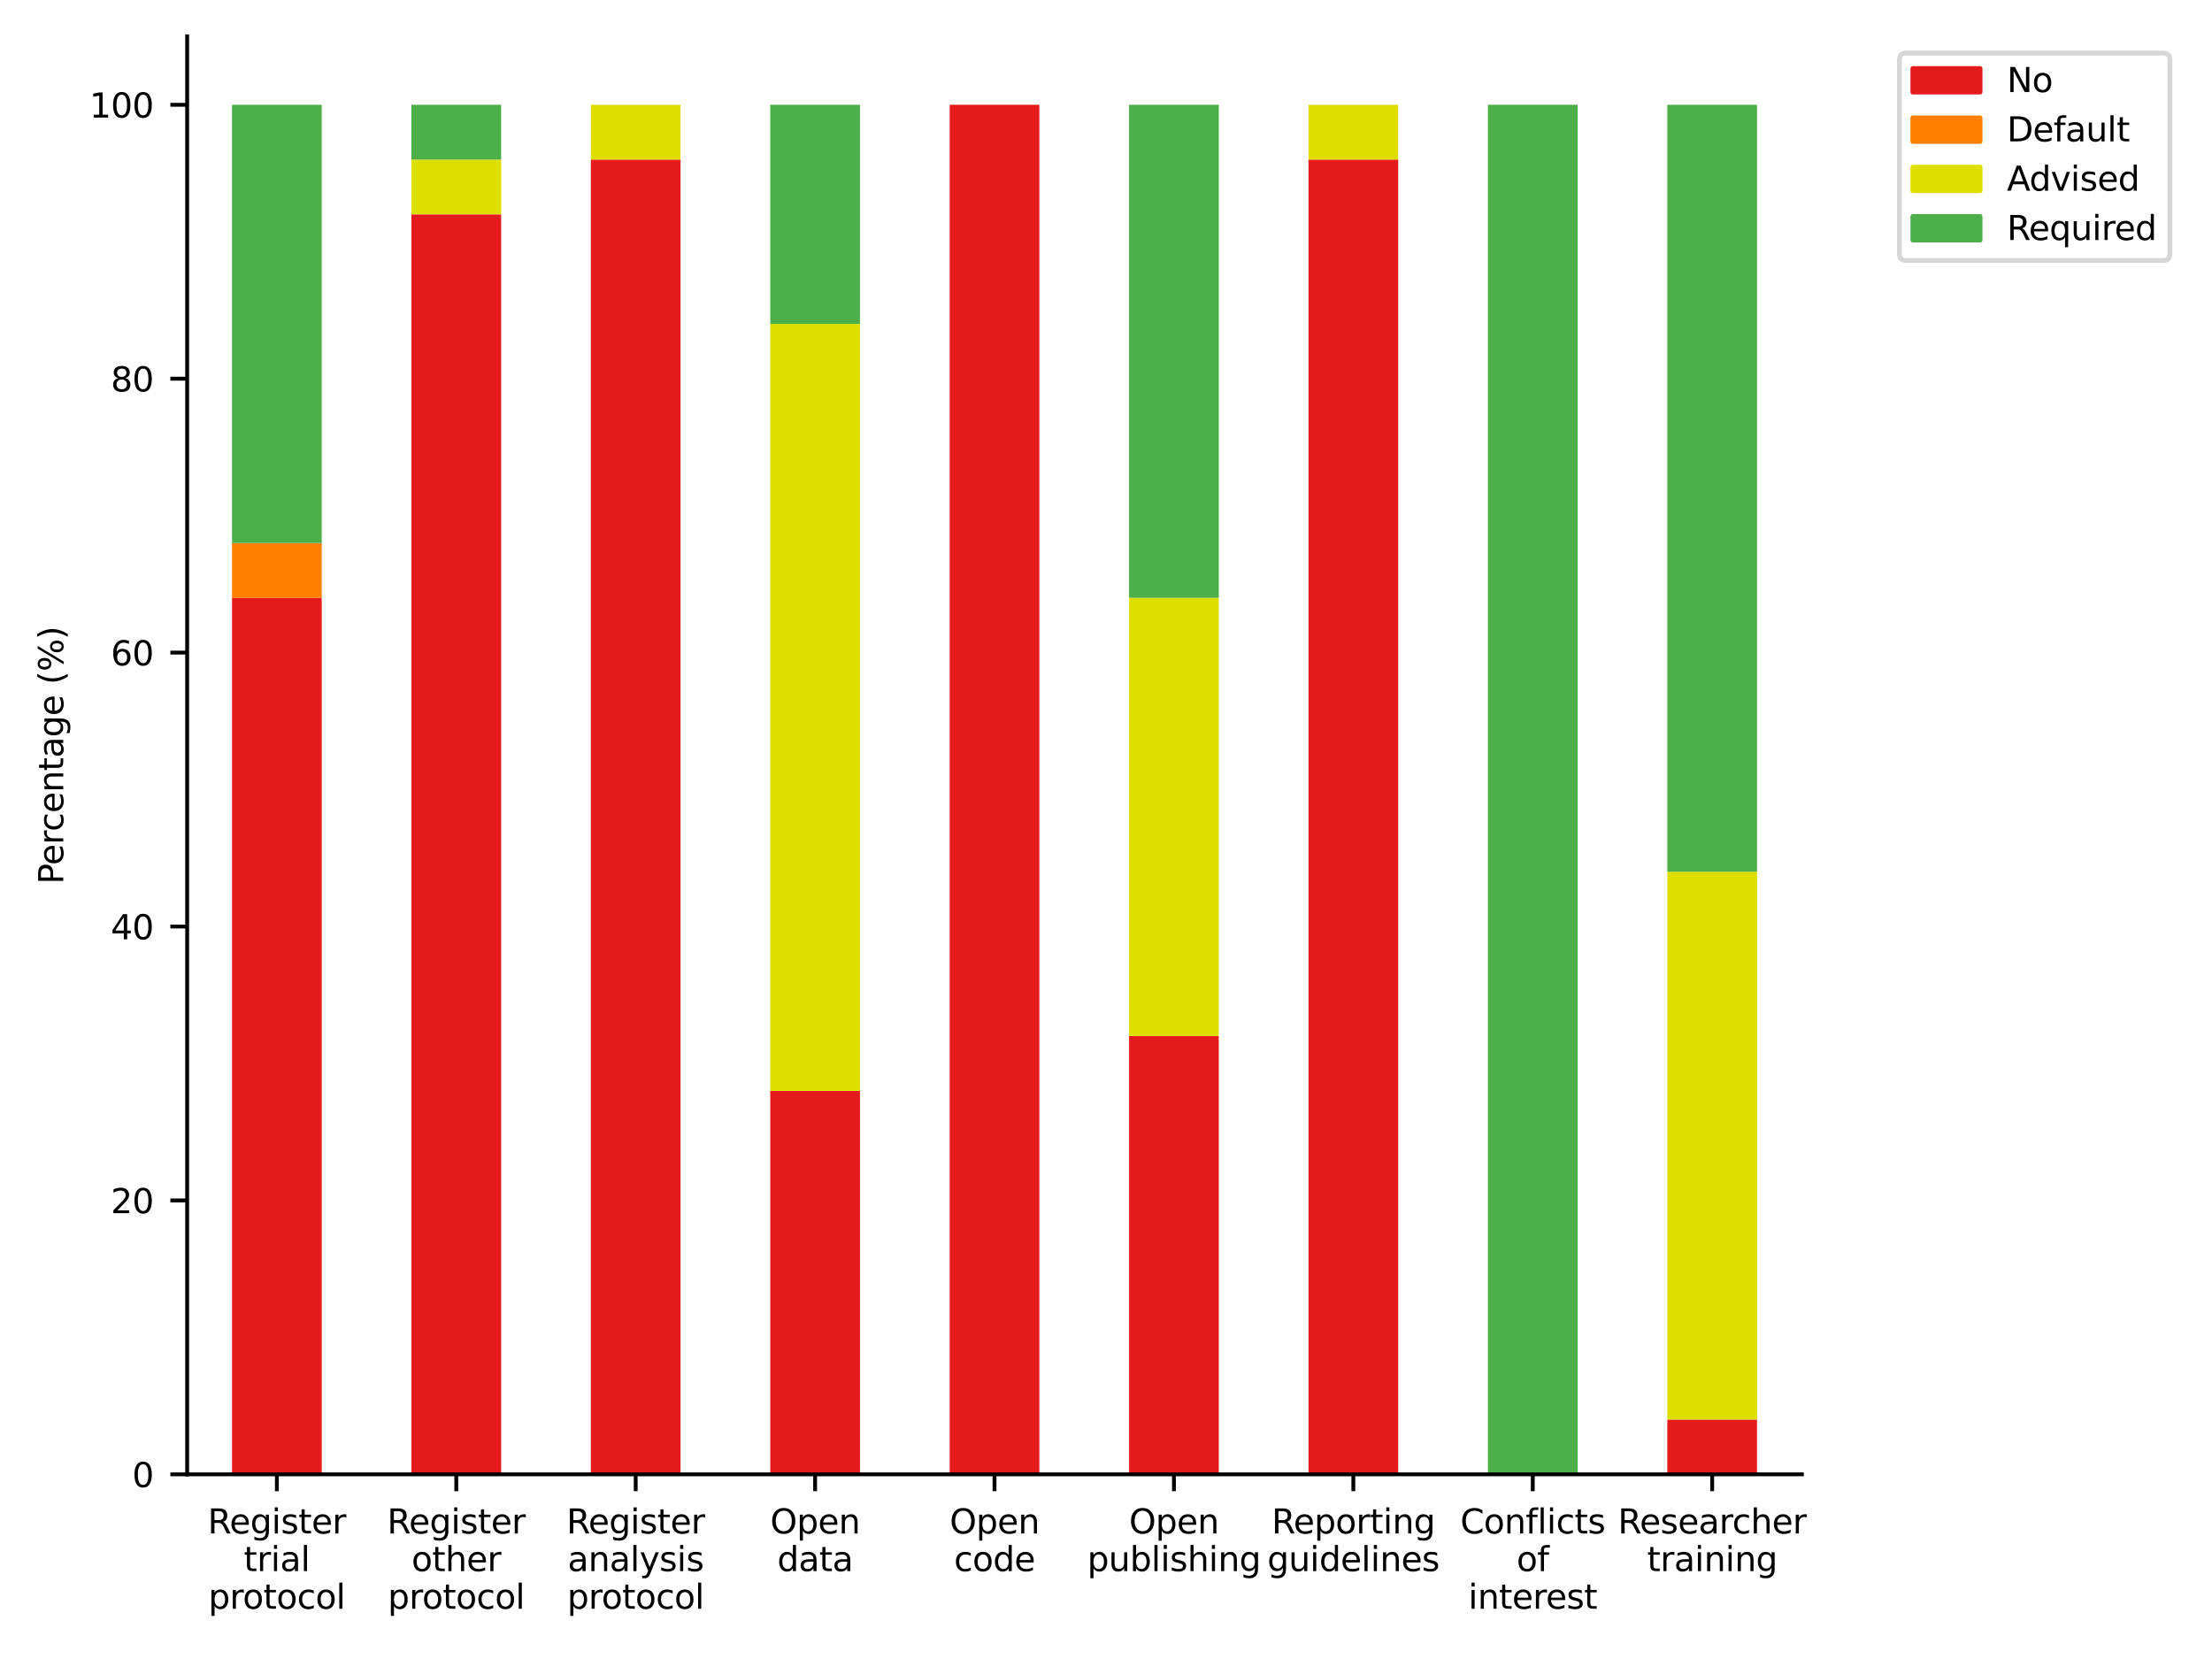 <?xml version="1.0" encoding="utf-8" standalone="no"?>
<!DOCTYPE svg PUBLIC "-//W3C//DTD SVG 1.1//EN"
  "http://www.w3.org/Graphics/SVG/1.1/DTD/svg11.dtd">
<svg xmlns:xlink="http://www.w3.org/1999/xlink" width="460.8pt" height="345.6pt" viewBox="0 0 460.8 345.6" xmlns="http://www.w3.org/2000/svg" version="1.1">
 <defs>
  <style type="text/css">*{stroke-linejoin: round; stroke-linecap: butt}</style>
 </defs>
 <g id="figure_1">
  <g id="patch_1">
   <path d="M 0 345.6 
L 460.8 345.6 
L 460.8 0 
L 0 0 
z
" style="fill: #ffffff"/>
  </g>
  <g id="axes_1">
   <g id="patch_2">
    <path d="M 38.99 307.136 
L 375.364 307.136 
L 375.364 7.56 
L 38.99 7.56 
z
" style="fill: #ffffff"/>
   </g>
   <g id="patch_3">
    <path d="M 48.334 307.136 
L 67.021 307.136 
L 67.021 124.537 
L 48.334 124.537 
z
" clip-path="url(#p7c92b7b294)" style="fill: #e41a1c"/>
   </g>
   <g id="patch_4">
    <path d="M 85.709 307.136 
L 104.396 307.136 
L 104.396 44.65 
L 85.709 44.65 
z
" clip-path="url(#p7c92b7b294)" style="fill: #e41a1c"/>
   </g>
   <g id="patch_5">
    <path d="M 123.084 307.136 
L 141.771 307.136 
L 141.771 33.238 
L 123.084 33.238 
z
" clip-path="url(#p7c92b7b294)" style="fill: #e41a1c"/>
   </g>
   <g id="patch_6">
    <path d="M 160.458 307.136 
L 179.146 307.136 
L 179.146 227.249 
L 160.458 227.249 
z
" clip-path="url(#p7c92b7b294)" style="fill: #e41a1c"/>
   </g>
   <g id="patch_7">
    <path d="M 197.833 307.136 
L 216.521 307.136 
L 216.521 21.826 
L 197.833 21.826 
z
" clip-path="url(#p7c92b7b294)" style="fill: #e41a1c"/>
   </g>
   <g id="patch_8">
    <path d="M 235.208 307.136 
L 253.896 307.136 
L 253.896 215.837 
L 235.208 215.837 
z
" clip-path="url(#p7c92b7b294)" style="fill: #e41a1c"/>
   </g>
   <g id="patch_9">
    <path d="M 272.583 307.136 
L 291.271 307.136 
L 291.271 33.238 
L 272.583 33.238 
z
" clip-path="url(#p7c92b7b294)" style="fill: #e41a1c"/>
   </g>
   <g id="patch_10">
    <path d="M 309.958 307.136 
L 328.645 307.136 
L 328.645 307.136 
L 309.958 307.136 
z
" clip-path="url(#p7c92b7b294)" style="fill: #e41a1c"/>
   </g>
   <g id="patch_11">
    <path d="M 347.333 307.136 
L 366.02 307.136 
L 366.02 295.724 
L 347.333 295.724 
z
" clip-path="url(#p7c92b7b294)" style="fill: #e41a1c"/>
   </g>
   <g id="patch_12">
    <path d="M 48.334 124.537 
L 67.021 124.537 
L 67.021 113.125 
L 48.334 113.125 
z
" clip-path="url(#p7c92b7b294)" style="fill: #ff7f00"/>
   </g>
   <g id="patch_13">
    <path d="M 85.709 307.136 
L 104.396 307.136 
L 104.396 307.136 
L 85.709 307.136 
z
" clip-path="url(#p7c92b7b294)" style="fill: #ff7f00"/>
   </g>
   <g id="patch_14">
    <path d="M 123.084 307.136 
L 141.771 307.136 
L 141.771 307.136 
L 123.084 307.136 
z
" clip-path="url(#p7c92b7b294)" style="fill: #ff7f00"/>
   </g>
   <g id="patch_15">
    <path d="M 160.458 307.136 
L 179.146 307.136 
L 179.146 307.136 
L 160.458 307.136 
z
" clip-path="url(#p7c92b7b294)" style="fill: #ff7f00"/>
   </g>
   <g id="patch_16">
    <path d="M 197.833 307.136 
L 216.521 307.136 
L 216.521 307.136 
L 197.833 307.136 
z
" clip-path="url(#p7c92b7b294)" style="fill: #ff7f00"/>
   </g>
   <g id="patch_17">
    <path d="M 235.208 307.136 
L 253.896 307.136 
L 253.896 307.136 
L 235.208 307.136 
z
" clip-path="url(#p7c92b7b294)" style="fill: #ff7f00"/>
   </g>
   <g id="patch_18">
    <path d="M 272.583 307.136 
L 291.271 307.136 
L 291.271 307.136 
L 272.583 307.136 
z
" clip-path="url(#p7c92b7b294)" style="fill: #ff7f00"/>
   </g>
   <g id="patch_19">
    <path d="M 309.958 307.136 
L 328.645 307.136 
L 328.645 307.136 
L 309.958 307.136 
z
" clip-path="url(#p7c92b7b294)" style="fill: #ff7f00"/>
   </g>
   <g id="patch_20">
    <path d="M 347.333 307.136 
L 366.02 307.136 
L 366.02 307.136 
L 347.333 307.136 
z
" clip-path="url(#p7c92b7b294)" style="fill: #ff7f00"/>
   </g>
   <g id="patch_21">
    <path d="M 48.334 307.136 
L 67.021 307.136 
L 67.021 307.136 
L 48.334 307.136 
z
" clip-path="url(#p7c92b7b294)" style="fill: #dede00"/>
   </g>
   <g id="patch_22">
    <path d="M 85.709 44.65 
L 104.396 44.65 
L 104.396 33.238 
L 85.709 33.238 
z
" clip-path="url(#p7c92b7b294)" style="fill: #dede00"/>
   </g>
   <g id="patch_23">
    <path d="M 123.084 33.238 
L 141.771 33.238 
L 141.771 21.826 
L 123.084 21.826 
z
" clip-path="url(#p7c92b7b294)" style="fill: #dede00"/>
   </g>
   <g id="patch_24">
    <path d="M 160.458 227.249 
L 179.146 227.249 
L 179.146 67.475 
L 160.458 67.475 
z
" clip-path="url(#p7c92b7b294)" style="fill: #dede00"/>
   </g>
   <g id="patch_25">
    <path d="M 197.833 307.136 
L 216.521 307.136 
L 216.521 307.136 
L 197.833 307.136 
z
" clip-path="url(#p7c92b7b294)" style="fill: #dede00"/>
   </g>
   <g id="patch_26">
    <path d="M 235.208 215.837 
L 253.896 215.837 
L 253.896 124.537 
L 235.208 124.537 
z
" clip-path="url(#p7c92b7b294)" style="fill: #dede00"/>
   </g>
   <g id="patch_27">
    <path d="M 272.583 33.238 
L 291.271 33.238 
L 291.271 21.826 
L 272.583 21.826 
z
" clip-path="url(#p7c92b7b294)" style="fill: #dede00"/>
   </g>
   <g id="patch_28">
    <path d="M 309.958 307.136 
L 328.645 307.136 
L 328.645 307.136 
L 309.958 307.136 
z
" clip-path="url(#p7c92b7b294)" style="fill: #dede00"/>
   </g>
   <g id="patch_29">
    <path d="M 347.333 295.724 
L 366.02 295.724 
L 366.02 181.599 
L 347.333 181.599 
z
" clip-path="url(#p7c92b7b294)" style="fill: #dede00"/>
   </g>
   <g id="patch_30">
    <path d="M 48.334 113.125 
L 67.021 113.125 
L 67.021 21.826 
L 48.334 21.826 
z
" clip-path="url(#p7c92b7b294)" style="fill: #4daf4a"/>
   </g>
   <g id="patch_31">
    <path d="M 85.709 33.238 
L 104.396 33.238 
L 104.396 21.826 
L 85.709 21.826 
z
" clip-path="url(#p7c92b7b294)" style="fill: #4daf4a"/>
   </g>
   <g id="patch_32">
    <path d="M 123.084 307.136 
L 141.771 307.136 
L 141.771 307.136 
L 123.084 307.136 
z
" clip-path="url(#p7c92b7b294)" style="fill: #4daf4a"/>
   </g>
   <g id="patch_33">
    <path d="M 160.458 67.475 
L 179.146 67.475 
L 179.146 21.826 
L 160.458 21.826 
z
" clip-path="url(#p7c92b7b294)" style="fill: #4daf4a"/>
   </g>
   <g id="patch_34">
    <path d="M 197.833 307.136 
L 216.521 307.136 
L 216.521 307.136 
L 197.833 307.136 
z
" clip-path="url(#p7c92b7b294)" style="fill: #4daf4a"/>
   </g>
   <g id="patch_35">
    <path d="M 235.208 124.537 
L 253.896 124.537 
L 253.896 21.826 
L 235.208 21.826 
z
" clip-path="url(#p7c92b7b294)" style="fill: #4daf4a"/>
   </g>
   <g id="patch_36">
    <path d="M 272.583 307.136 
L 291.271 307.136 
L 291.271 307.136 
L 272.583 307.136 
z
" clip-path="url(#p7c92b7b294)" style="fill: #4daf4a"/>
   </g>
   <g id="patch_37">
    <path d="M 309.958 307.136 
L 328.645 307.136 
L 328.645 21.826 
L 309.958 21.826 
z
" clip-path="url(#p7c92b7b294)" style="fill: #4daf4a"/>
   </g>
   <g id="patch_38">
    <path d="M 347.333 181.599 
L 366.02 181.599 
L 366.02 21.826 
L 347.333 21.826 
z
" clip-path="url(#p7c92b7b294)" style="fill: #4daf4a"/>
   </g>
   <g id="matplotlib.axis_1">
    <g id="xtick_1">
     <g id="line2d_1">
      <defs>
       <path id="mb0dd8f18ef" d="M 0 0 
L 0 3.5 
" style="stroke: #000000; stroke-width: 0.8"/>
      </defs>
      <g>
       <use xlink:href="#mb0dd8f18ef" x="57.677" y="307.136" style="stroke: #000000; stroke-width: 0.8"/>
      </g>
     </g>
     <g id="text_1">
      <!-- Register -->
      <g transform="translate(43.267 319.455) scale(0.07 -0.07)">
       <defs>
        <path id="DejaVuSans-52" d="M 2841 2188 
Q 3044 2119 3236 1894 
Q 3428 1669 3622 1275 
L 4263 0 
L 3584 0 
L 2988 1197 
Q 2756 1666 2539 1819 
Q 2322 1972 1947 1972 
L 1259 1972 
L 1259 0 
L 628 0 
L 628 4666 
L 2053 4666 
Q 2853 4666 3247 4331 
Q 3641 3997 3641 3322 
Q 3641 2881 3436 2590 
Q 3231 2300 2841 2188 
z
M 1259 4147 
L 1259 2491 
L 2053 2491 
Q 2509 2491 2742 2702 
Q 2975 2913 2975 3322 
Q 2975 3731 2742 3939 
Q 2509 4147 2053 4147 
L 1259 4147 
z
" transform="scale(0.016)"/>
        <path id="DejaVuSans-65" d="M 3597 1894 
L 3597 1613 
L 953 1613 
Q 991 1019 1311 708 
Q 1631 397 2203 397 
Q 2534 397 2845 478 
Q 3156 559 3463 722 
L 3463 178 
Q 3153 47 2828 -22 
Q 2503 -91 2169 -91 
Q 1331 -91 842 396 
Q 353 884 353 1716 
Q 353 2575 817 3079 
Q 1281 3584 2069 3584 
Q 2775 3584 3186 3129 
Q 3597 2675 3597 1894 
z
M 3022 2063 
Q 3016 2534 2758 2815 
Q 2500 3097 2075 3097 
Q 1594 3097 1305 2825 
Q 1016 2553 972 2059 
L 3022 2063 
z
" transform="scale(0.016)"/>
        <path id="DejaVuSans-67" d="M 2906 1791 
Q 2906 2416 2648 2759 
Q 2391 3103 1925 3103 
Q 1463 3103 1205 2759 
Q 947 2416 947 1791 
Q 947 1169 1205 825 
Q 1463 481 1925 481 
Q 2391 481 2648 825 
Q 2906 1169 2906 1791 
z
M 3481 434 
Q 3481 -459 3084 -895 
Q 2688 -1331 1869 -1331 
Q 1566 -1331 1297 -1286 
Q 1028 -1241 775 -1147 
L 775 -588 
Q 1028 -725 1275 -790 
Q 1522 -856 1778 -856 
Q 2344 -856 2625 -561 
Q 2906 -266 2906 331 
L 2906 616 
Q 2728 306 2450 153 
Q 2172 0 1784 0 
Q 1141 0 747 490 
Q 353 981 353 1791 
Q 353 2603 747 3093 
Q 1141 3584 1784 3584 
Q 2172 3584 2450 3431 
Q 2728 3278 2906 2969 
L 2906 3500 
L 3481 3500 
L 3481 434 
z
" transform="scale(0.016)"/>
        <path id="DejaVuSans-69" d="M 603 3500 
L 1178 3500 
L 1178 0 
L 603 0 
L 603 3500 
z
M 603 4863 
L 1178 4863 
L 1178 4134 
L 603 4134 
L 603 4863 
z
" transform="scale(0.016)"/>
        <path id="DejaVuSans-73" d="M 2834 3397 
L 2834 2853 
Q 2591 2978 2328 3040 
Q 2066 3103 1784 3103 
Q 1356 3103 1142 2972 
Q 928 2841 928 2578 
Q 928 2378 1081 2264 
Q 1234 2150 1697 2047 
L 1894 2003 
Q 2506 1872 2764 1633 
Q 3022 1394 3022 966 
Q 3022 478 2636 193 
Q 2250 -91 1575 -91 
Q 1294 -91 989 -36 
Q 684 19 347 128 
L 347 722 
Q 666 556 975 473 
Q 1284 391 1588 391 
Q 1994 391 2212 530 
Q 2431 669 2431 922 
Q 2431 1156 2273 1281 
Q 2116 1406 1581 1522 
L 1381 1569 
Q 847 1681 609 1914 
Q 372 2147 372 2553 
Q 372 3047 722 3315 
Q 1072 3584 1716 3584 
Q 2034 3584 2315 3537 
Q 2597 3491 2834 3397 
z
" transform="scale(0.016)"/>
        <path id="DejaVuSans-74" d="M 1172 4494 
L 1172 3500 
L 2356 3500 
L 2356 3053 
L 1172 3053 
L 1172 1153 
Q 1172 725 1289 603 
Q 1406 481 1766 481 
L 2356 481 
L 2356 0 
L 1766 0 
Q 1100 0 847 248 
Q 594 497 594 1153 
L 594 3053 
L 172 3053 
L 172 3500 
L 594 3500 
L 594 4494 
L 1172 4494 
z
" transform="scale(0.016)"/>
        <path id="DejaVuSans-72" d="M 2631 2963 
Q 2534 3019 2420 3045 
Q 2306 3072 2169 3072 
Q 1681 3072 1420 2755 
Q 1159 2438 1159 1844 
L 1159 0 
L 581 0 
L 581 3500 
L 1159 3500 
L 1159 2956 
Q 1341 3275 1631 3429 
Q 1922 3584 2338 3584 
Q 2397 3584 2469 3576 
Q 2541 3569 2628 3553 
L 2631 2963 
z
" transform="scale(0.016)"/>
       </defs>
       <use xlink:href="#DejaVuSans-52"/>
       <use xlink:href="#DejaVuSans-65" x="64.982"/>
       <use xlink:href="#DejaVuSans-67" x="126.506"/>
       <use xlink:href="#DejaVuSans-69" x="189.982"/>
       <use xlink:href="#DejaVuSans-73" x="217.766"/>
       <use xlink:href="#DejaVuSans-74" x="269.865"/>
       <use xlink:href="#DejaVuSans-65" x="309.074"/>
       <use xlink:href="#DejaVuSans-72" x="370.598"/>
      </g>
      <!-- trial -->
      <g transform="translate(50.777 327.293) scale(0.07 -0.07)">
       <defs>
        <path id="DejaVuSans-61" d="M 2194 1759 
Q 1497 1759 1228 1600 
Q 959 1441 959 1056 
Q 959 750 1161 570 
Q 1363 391 1709 391 
Q 2188 391 2477 730 
Q 2766 1069 2766 1631 
L 2766 1759 
L 2194 1759 
z
M 3341 1997 
L 3341 0 
L 2766 0 
L 2766 531 
Q 2569 213 2275 61 
Q 1981 -91 1556 -91 
Q 1019 -91 701 211 
Q 384 513 384 1019 
Q 384 1609 779 1909 
Q 1175 2209 1959 2209 
L 2766 2209 
L 2766 2266 
Q 2766 2663 2505 2880 
Q 2244 3097 1772 3097 
Q 1472 3097 1187 3025 
Q 903 2953 641 2809 
L 641 3341 
Q 956 3463 1253 3523 
Q 1550 3584 1831 3584 
Q 2591 3584 2966 3190 
Q 3341 2797 3341 1997 
z
" transform="scale(0.016)"/>
        <path id="DejaVuSans-6c" d="M 603 4863 
L 1178 4863 
L 1178 0 
L 603 0 
L 603 4863 
z
" transform="scale(0.016)"/>
       </defs>
       <use xlink:href="#DejaVuSans-74"/>
       <use xlink:href="#DejaVuSans-72" x="39.209"/>
       <use xlink:href="#DejaVuSans-69" x="80.322"/>
       <use xlink:href="#DejaVuSans-61" x="108.105"/>
       <use xlink:href="#DejaVuSans-6c" x="169.385"/>
      </g>
      <!-- protocol -->
      <g transform="translate(43.402 335.132) scale(0.07 -0.07)">
       <defs>
        <path id="DejaVuSans-70" d="M 1159 525 
L 1159 -1331 
L 581 -1331 
L 581 3500 
L 1159 3500 
L 1159 2969 
Q 1341 3281 1617 3432 
Q 1894 3584 2278 3584 
Q 2916 3584 3314 3078 
Q 3713 2572 3713 1747 
Q 3713 922 3314 415 
Q 2916 -91 2278 -91 
Q 1894 -91 1617 61 
Q 1341 213 1159 525 
z
M 3116 1747 
Q 3116 2381 2855 2742 
Q 2594 3103 2138 3103 
Q 1681 3103 1420 2742 
Q 1159 2381 1159 1747 
Q 1159 1113 1420 752 
Q 1681 391 2138 391 
Q 2594 391 2855 752 
Q 3116 1113 3116 1747 
z
" transform="scale(0.016)"/>
        <path id="DejaVuSans-6f" d="M 1959 3097 
Q 1497 3097 1228 2736 
Q 959 2375 959 1747 
Q 959 1119 1226 758 
Q 1494 397 1959 397 
Q 2419 397 2687 759 
Q 2956 1122 2956 1747 
Q 2956 2369 2687 2733 
Q 2419 3097 1959 3097 
z
M 1959 3584 
Q 2709 3584 3137 3096 
Q 3566 2609 3566 1747 
Q 3566 888 3137 398 
Q 2709 -91 1959 -91 
Q 1206 -91 779 398 
Q 353 888 353 1747 
Q 353 2609 779 3096 
Q 1206 3584 1959 3584 
z
" transform="scale(0.016)"/>
        <path id="DejaVuSans-63" d="M 3122 3366 
L 3122 2828 
Q 2878 2963 2633 3030 
Q 2388 3097 2138 3097 
Q 1578 3097 1268 2742 
Q 959 2388 959 1747 
Q 959 1106 1268 751 
Q 1578 397 2138 397 
Q 2388 397 2633 464 
Q 2878 531 3122 666 
L 3122 134 
Q 2881 22 2623 -34 
Q 2366 -91 2075 -91 
Q 1284 -91 818 406 
Q 353 903 353 1747 
Q 353 2603 823 3093 
Q 1294 3584 2113 3584 
Q 2378 3584 2631 3529 
Q 2884 3475 3122 3366 
z
" transform="scale(0.016)"/>
       </defs>
       <use xlink:href="#DejaVuSans-70"/>
       <use xlink:href="#DejaVuSans-72" x="63.477"/>
       <use xlink:href="#DejaVuSans-6f" x="102.34"/>
       <use xlink:href="#DejaVuSans-74" x="163.521"/>
       <use xlink:href="#DejaVuSans-6f" x="202.73"/>
       <use xlink:href="#DejaVuSans-63" x="263.912"/>
       <use xlink:href="#DejaVuSans-6f" x="318.893"/>
       <use xlink:href="#DejaVuSans-6c" x="380.074"/>
      </g>
     </g>
    </g>
    <g id="xtick_2">
     <g id="line2d_2">
      <g>
       <use xlink:href="#mb0dd8f18ef" x="95.052" y="307.136" style="stroke: #000000; stroke-width: 0.8"/>
      </g>
     </g>
     <g id="text_2">
      <!-- Register -->
      <g transform="translate(80.642 319.455) scale(0.07 -0.07)">
       <use xlink:href="#DejaVuSans-52"/>
       <use xlink:href="#DejaVuSans-65" x="64.982"/>
       <use xlink:href="#DejaVuSans-67" x="126.506"/>
       <use xlink:href="#DejaVuSans-69" x="189.982"/>
       <use xlink:href="#DejaVuSans-73" x="217.766"/>
       <use xlink:href="#DejaVuSans-74" x="269.865"/>
       <use xlink:href="#DejaVuSans-65" x="309.074"/>
       <use xlink:href="#DejaVuSans-72" x="370.598"/>
      </g>
      <!-- other -->
      <g transform="translate(85.728 327.293) scale(0.07 -0.07)">
       <defs>
        <path id="DejaVuSans-68" d="M 3513 2113 
L 3513 0 
L 2938 0 
L 2938 2094 
Q 2938 2591 2744 2837 
Q 2550 3084 2163 3084 
Q 1697 3084 1428 2787 
Q 1159 2491 1159 1978 
L 1159 0 
L 581 0 
L 581 4863 
L 1159 4863 
L 1159 2956 
Q 1366 3272 1645 3428 
Q 1925 3584 2291 3584 
Q 2894 3584 3203 3211 
Q 3513 2838 3513 2113 
z
" transform="scale(0.016)"/>
       </defs>
       <use xlink:href="#DejaVuSans-6f"/>
       <use xlink:href="#DejaVuSans-74" x="61.182"/>
       <use xlink:href="#DejaVuSans-68" x="100.391"/>
       <use xlink:href="#DejaVuSans-65" x="163.77"/>
       <use xlink:href="#DejaVuSans-72" x="225.293"/>
      </g>
      <!-- protocol -->
      <g transform="translate(80.777 335.132) scale(0.07 -0.07)">
       <use xlink:href="#DejaVuSans-70"/>
       <use xlink:href="#DejaVuSans-72" x="63.477"/>
       <use xlink:href="#DejaVuSans-6f" x="102.34"/>
       <use xlink:href="#DejaVuSans-74" x="163.521"/>
       <use xlink:href="#DejaVuSans-6f" x="202.73"/>
       <use xlink:href="#DejaVuSans-63" x="263.912"/>
       <use xlink:href="#DejaVuSans-6f" x="318.893"/>
       <use xlink:href="#DejaVuSans-6c" x="380.074"/>
      </g>
     </g>
    </g>
    <g id="xtick_3">
     <g id="line2d_3">
      <g>
       <use xlink:href="#mb0dd8f18ef" x="132.427" y="307.136" style="stroke: #000000; stroke-width: 0.8"/>
      </g>
     </g>
     <g id="text_3">
      <!-- Register -->
      <g transform="translate(118.017 319.455) scale(0.07 -0.07)">
       <use xlink:href="#DejaVuSans-52"/>
       <use xlink:href="#DejaVuSans-65" x="64.982"/>
       <use xlink:href="#DejaVuSans-67" x="126.506"/>
       <use xlink:href="#DejaVuSans-69" x="189.982"/>
       <use xlink:href="#DejaVuSans-73" x="217.766"/>
       <use xlink:href="#DejaVuSans-74" x="269.865"/>
       <use xlink:href="#DejaVuSans-65" x="309.074"/>
       <use xlink:href="#DejaVuSans-72" x="370.598"/>
      </g>
      <!-- analysis -->
      <g transform="translate(118.257 327.293) scale(0.07 -0.07)">
       <defs>
        <path id="DejaVuSans-6e" d="M 3513 2113 
L 3513 0 
L 2938 0 
L 2938 2094 
Q 2938 2591 2744 2837 
Q 2550 3084 2163 3084 
Q 1697 3084 1428 2787 
Q 1159 2491 1159 1978 
L 1159 0 
L 581 0 
L 581 3500 
L 1159 3500 
L 1159 2956 
Q 1366 3272 1645 3428 
Q 1925 3584 2291 3584 
Q 2894 3584 3203 3211 
Q 3513 2838 3513 2113 
z
" transform="scale(0.016)"/>
        <path id="DejaVuSans-79" d="M 2059 -325 
Q 1816 -950 1584 -1140 
Q 1353 -1331 966 -1331 
L 506 -1331 
L 506 -850 
L 844 -850 
Q 1081 -850 1212 -737 
Q 1344 -625 1503 -206 
L 1606 56 
L 191 3500 
L 800 3500 
L 1894 763 
L 2988 3500 
L 3597 3500 
L 2059 -325 
z
" transform="scale(0.016)"/>
       </defs>
       <use xlink:href="#DejaVuSans-61"/>
       <use xlink:href="#DejaVuSans-6e" x="61.279"/>
       <use xlink:href="#DejaVuSans-61" x="124.658"/>
       <use xlink:href="#DejaVuSans-6c" x="185.938"/>
       <use xlink:href="#DejaVuSans-79" x="213.721"/>
       <use xlink:href="#DejaVuSans-73" x="272.9"/>
       <use xlink:href="#DejaVuSans-69" x="325"/>
       <use xlink:href="#DejaVuSans-73" x="352.783"/>
      </g>
      <!-- protocol -->
      <g transform="translate(118.152 335.132) scale(0.07 -0.07)">
       <use xlink:href="#DejaVuSans-70"/>
       <use xlink:href="#DejaVuSans-72" x="63.477"/>
       <use xlink:href="#DejaVuSans-6f" x="102.34"/>
       <use xlink:href="#DejaVuSans-74" x="163.521"/>
       <use xlink:href="#DejaVuSans-6f" x="202.73"/>
       <use xlink:href="#DejaVuSans-63" x="263.912"/>
       <use xlink:href="#DejaVuSans-6f" x="318.893"/>
       <use xlink:href="#DejaVuSans-6c" x="380.074"/>
      </g>
     </g>
    </g>
    <g id="xtick_4">
     <g id="line2d_4">
      <g>
       <use xlink:href="#mb0dd8f18ef" x="169.802" y="307.136" style="stroke: #000000; stroke-width: 0.8"/>
      </g>
     </g>
     <g id="text_4">
      <!-- Open -->
      <g transform="translate(160.453 319.455) scale(0.07 -0.07)">
       <defs>
        <path id="DejaVuSans-4f" d="M 2522 4238 
Q 1834 4238 1429 3725 
Q 1025 3213 1025 2328 
Q 1025 1447 1429 934 
Q 1834 422 2522 422 
Q 3209 422 3611 934 
Q 4013 1447 4013 2328 
Q 4013 3213 3611 3725 
Q 3209 4238 2522 4238 
z
M 2522 4750 
Q 3503 4750 4090 4092 
Q 4678 3434 4678 2328 
Q 4678 1225 4090 567 
Q 3503 -91 2522 -91 
Q 1538 -91 948 565 
Q 359 1222 359 2328 
Q 359 3434 948 4092 
Q 1538 4750 2522 4750 
z
" transform="scale(0.016)"/>
       </defs>
       <use xlink:href="#DejaVuSans-4f"/>
       <use xlink:href="#DejaVuSans-70" x="78.711"/>
       <use xlink:href="#DejaVuSans-65" x="142.188"/>
       <use xlink:href="#DejaVuSans-6e" x="203.711"/>
      </g>
      <!-- data -->
      <g transform="translate(161.918 327.293) scale(0.07 -0.07)">
       <defs>
        <path id="DejaVuSans-64" d="M 2906 2969 
L 2906 4863 
L 3481 4863 
L 3481 0 
L 2906 0 
L 2906 525 
Q 2725 213 2448 61 
Q 2172 -91 1784 -91 
Q 1150 -91 751 415 
Q 353 922 353 1747 
Q 353 2572 751 3078 
Q 1150 3584 1784 3584 
Q 2172 3584 2448 3432 
Q 2725 3281 2906 2969 
z
M 947 1747 
Q 947 1113 1208 752 
Q 1469 391 1925 391 
Q 2381 391 2643 752 
Q 2906 1113 2906 1747 
Q 2906 2381 2643 2742 
Q 2381 3103 1925 3103 
Q 1469 3103 1208 2742 
Q 947 2381 947 1747 
z
" transform="scale(0.016)"/>
       </defs>
       <use xlink:href="#DejaVuSans-64"/>
       <use xlink:href="#DejaVuSans-61" x="63.477"/>
       <use xlink:href="#DejaVuSans-74" x="124.756"/>
       <use xlink:href="#DejaVuSans-61" x="163.965"/>
      </g>
     </g>
    </g>
    <g id="xtick_5">
     <g id="line2d_5">
      <g>
       <use xlink:href="#mb0dd8f18ef" x="207.177" y="307.136" style="stroke: #000000; stroke-width: 0.8"/>
      </g>
     </g>
     <g id="text_5">
      <!-- Open -->
      <g transform="translate(197.828 319.455) scale(0.07 -0.07)">
       <use xlink:href="#DejaVuSans-4f"/>
       <use xlink:href="#DejaVuSans-70" x="78.711"/>
       <use xlink:href="#DejaVuSans-65" x="142.188"/>
       <use xlink:href="#DejaVuSans-6e" x="203.711"/>
      </g>
      <!-- code -->
      <g transform="translate(198.735 327.293) scale(0.07 -0.07)">
       <use xlink:href="#DejaVuSans-63"/>
       <use xlink:href="#DejaVuSans-6f" x="54.98"/>
       <use xlink:href="#DejaVuSans-64" x="116.162"/>
       <use xlink:href="#DejaVuSans-65" x="179.639"/>
      </g>
     </g>
    </g>
    <g id="xtick_6">
     <g id="line2d_6">
      <g>
       <use xlink:href="#mb0dd8f18ef" x="244.552" y="307.136" style="stroke: #000000; stroke-width: 0.8"/>
      </g>
     </g>
     <g id="text_6">
      <!-- Open -->
      <g transform="translate(235.203 319.455) scale(0.07 -0.07)">
       <use xlink:href="#DejaVuSans-4f"/>
       <use xlink:href="#DejaVuSans-70" x="78.711"/>
       <use xlink:href="#DejaVuSans-65" x="142.188"/>
       <use xlink:href="#DejaVuSans-6e" x="203.711"/>
      </g>
      <!-- publishing -->
      <g transform="translate(226.491 327.293) scale(0.07 -0.07)">
       <defs>
        <path id="DejaVuSans-75" d="M 544 1381 
L 544 3500 
L 1119 3500 
L 1119 1403 
Q 1119 906 1312 657 
Q 1506 409 1894 409 
Q 2359 409 2629 706 
Q 2900 1003 2900 1516 
L 2900 3500 
L 3475 3500 
L 3475 0 
L 2900 0 
L 2900 538 
Q 2691 219 2414 64 
Q 2138 -91 1772 -91 
Q 1169 -91 856 284 
Q 544 659 544 1381 
z
M 1991 3584 
L 1991 3584 
z
" transform="scale(0.016)"/>
        <path id="DejaVuSans-62" d="M 3116 1747 
Q 3116 2381 2855 2742 
Q 2594 3103 2138 3103 
Q 1681 3103 1420 2742 
Q 1159 2381 1159 1747 
Q 1159 1113 1420 752 
Q 1681 391 2138 391 
Q 2594 391 2855 752 
Q 3116 1113 3116 1747 
z
M 1159 2969 
Q 1341 3281 1617 3432 
Q 1894 3584 2278 3584 
Q 2916 3584 3314 3078 
Q 3713 2572 3713 1747 
Q 3713 922 3314 415 
Q 2916 -91 2278 -91 
Q 1894 -91 1617 61 
Q 1341 213 1159 525 
L 1159 0 
L 581 0 
L 581 4863 
L 1159 4863 
L 1159 2969 
z
" transform="scale(0.016)"/>
       </defs>
       <use xlink:href="#DejaVuSans-70"/>
       <use xlink:href="#DejaVuSans-75" x="63.477"/>
       <use xlink:href="#DejaVuSans-62" x="126.855"/>
       <use xlink:href="#DejaVuSans-6c" x="190.332"/>
       <use xlink:href="#DejaVuSans-69" x="218.115"/>
       <use xlink:href="#DejaVuSans-73" x="245.898"/>
       <use xlink:href="#DejaVuSans-68" x="297.998"/>
       <use xlink:href="#DejaVuSans-69" x="361.377"/>
       <use xlink:href="#DejaVuSans-6e" x="389.16"/>
       <use xlink:href="#DejaVuSans-67" x="452.539"/>
      </g>
     </g>
    </g>
    <g id="xtick_7">
     <g id="line2d_7">
      <g>
       <use xlink:href="#mb0dd8f18ef" x="281.927" y="307.136" style="stroke: #000000; stroke-width: 0.8"/>
      </g>
     </g>
     <g id="text_7">
      <!-- Reporting -->
      <g transform="translate(264.912 319.455) scale(0.07 -0.07)">
       <use xlink:href="#DejaVuSans-52"/>
       <use xlink:href="#DejaVuSans-65" x="64.982"/>
       <use xlink:href="#DejaVuSans-70" x="126.506"/>
       <use xlink:href="#DejaVuSans-6f" x="189.982"/>
       <use xlink:href="#DejaVuSans-72" x="251.164"/>
       <use xlink:href="#DejaVuSans-74" x="292.277"/>
       <use xlink:href="#DejaVuSans-69" x="331.486"/>
       <use xlink:href="#DejaVuSans-6e" x="359.27"/>
       <use xlink:href="#DejaVuSans-67" x="422.648"/>
      </g>
      <!-- guidelines -->
      <g transform="translate(263.999 327.293) scale(0.07 -0.07)">
       <use xlink:href="#DejaVuSans-67"/>
       <use xlink:href="#DejaVuSans-75" x="63.477"/>
       <use xlink:href="#DejaVuSans-69" x="126.855"/>
       <use xlink:href="#DejaVuSans-64" x="154.639"/>
       <use xlink:href="#DejaVuSans-65" x="218.115"/>
       <use xlink:href="#DejaVuSans-6c" x="279.639"/>
       <use xlink:href="#DejaVuSans-69" x="307.422"/>
       <use xlink:href="#DejaVuSans-6e" x="335.205"/>
       <use xlink:href="#DejaVuSans-65" x="398.584"/>
       <use xlink:href="#DejaVuSans-73" x="460.107"/>
      </g>
     </g>
    </g>
    <g id="xtick_8">
     <g id="line2d_8">
      <g>
       <use xlink:href="#mb0dd8f18ef" x="319.302" y="307.136" style="stroke: #000000; stroke-width: 0.8"/>
      </g>
     </g>
     <g id="text_8">
      <!-- Conflicts -->
      <g transform="translate(304.201 319.455) scale(0.07 -0.07)">
       <defs>
        <path id="DejaVuSans-43" d="M 4122 4306 
L 4122 3641 
Q 3803 3938 3442 4084 
Q 3081 4231 2675 4231 
Q 1875 4231 1450 3742 
Q 1025 3253 1025 2328 
Q 1025 1406 1450 917 
Q 1875 428 2675 428 
Q 3081 428 3442 575 
Q 3803 722 4122 1019 
L 4122 359 
Q 3791 134 3420 21 
Q 3050 -91 2638 -91 
Q 1578 -91 968 557 
Q 359 1206 359 2328 
Q 359 3453 968 4101 
Q 1578 4750 2638 4750 
Q 3056 4750 3426 4639 
Q 3797 4528 4122 4306 
z
" transform="scale(0.016)"/>
        <path id="DejaVuSans-66" d="M 2375 4863 
L 2375 4384 
L 1825 4384 
Q 1516 4384 1395 4259 
Q 1275 4134 1275 3809 
L 1275 3500 
L 2222 3500 
L 2222 3053 
L 1275 3053 
L 1275 0 
L 697 0 
L 697 3053 
L 147 3053 
L 147 3500 
L 697 3500 
L 697 3744 
Q 697 4328 969 4595 
Q 1241 4863 1831 4863 
L 2375 4863 
z
" transform="scale(0.016)"/>
       </defs>
       <use xlink:href="#DejaVuSans-43"/>
       <use xlink:href="#DejaVuSans-6f" x="69.824"/>
       <use xlink:href="#DejaVuSans-6e" x="131.006"/>
       <use xlink:href="#DejaVuSans-66" x="194.385"/>
       <use xlink:href="#DejaVuSans-6c" x="229.59"/>
       <use xlink:href="#DejaVuSans-69" x="257.373"/>
       <use xlink:href="#DejaVuSans-63" x="285.156"/>
       <use xlink:href="#DejaVuSans-74" x="340.137"/>
       <use xlink:href="#DejaVuSans-73" x="379.346"/>
      </g>
      <!-- of -->
      <g transform="translate(315.928 327.293) scale(0.07 -0.07)">
       <use xlink:href="#DejaVuSans-6f"/>
       <use xlink:href="#DejaVuSans-66" x="61.182"/>
      </g>
      <!-- interest -->
      <g transform="translate(305.876 335.132) scale(0.07 -0.07)">
       <use xlink:href="#DejaVuSans-69"/>
       <use xlink:href="#DejaVuSans-6e" x="27.783"/>
       <use xlink:href="#DejaVuSans-74" x="91.162"/>
       <use xlink:href="#DejaVuSans-65" x="130.371"/>
       <use xlink:href="#DejaVuSans-72" x="191.895"/>
       <use xlink:href="#DejaVuSans-65" x="230.758"/>
       <use xlink:href="#DejaVuSans-73" x="292.281"/>
       <use xlink:href="#DejaVuSans-74" x="344.381"/>
      </g>
     </g>
    </g>
    <g id="xtick_9">
     <g id="line2d_9">
      <g>
       <use xlink:href="#mb0dd8f18ef" x="356.677" y="307.136" style="stroke: #000000; stroke-width: 0.8"/>
      </g>
     </g>
     <g id="text_9">
      <!-- Researcher -->
      <g transform="translate(337.032 319.455) scale(0.07 -0.07)">
       <use xlink:href="#DejaVuSans-52"/>
       <use xlink:href="#DejaVuSans-65" x="64.982"/>
       <use xlink:href="#DejaVuSans-73" x="126.506"/>
       <use xlink:href="#DejaVuSans-65" x="178.605"/>
       <use xlink:href="#DejaVuSans-61" x="240.129"/>
       <use xlink:href="#DejaVuSans-72" x="301.408"/>
       <use xlink:href="#DejaVuSans-63" x="340.271"/>
       <use xlink:href="#DejaVuSans-68" x="395.252"/>
       <use xlink:href="#DejaVuSans-65" x="458.631"/>
       <use xlink:href="#DejaVuSans-72" x="520.154"/>
      </g>
      <!-- training -->
      <g transform="translate(343.118 327.293) scale(0.07 -0.07)">
       <use xlink:href="#DejaVuSans-74"/>
       <use xlink:href="#DejaVuSans-72" x="39.209"/>
       <use xlink:href="#DejaVuSans-61" x="80.322"/>
       <use xlink:href="#DejaVuSans-69" x="141.602"/>
       <use xlink:href="#DejaVuSans-6e" x="169.385"/>
       <use xlink:href="#DejaVuSans-69" x="232.764"/>
       <use xlink:href="#DejaVuSans-6e" x="260.547"/>
       <use xlink:href="#DejaVuSans-67" x="323.926"/>
      </g>
     </g>
    </g>
   </g>
   <g id="matplotlib.axis_2">
    <g id="ytick_1">
     <g id="line2d_10">
      <defs>
       <path id="mdf72d1d1b0" d="M 0 0 
L -3.5 0 
" style="stroke: #000000; stroke-width: 0.8"/>
      </defs>
      <g>
       <use xlink:href="#mdf72d1d1b0" x="38.99" y="307.136" style="stroke: #000000; stroke-width: 0.8"/>
      </g>
     </g>
     <g id="text_10">
      <!-- 0 -->
      <g transform="translate(27.536 309.795) scale(0.07 -0.07)">
       <defs>
        <path id="DejaVuSans-30" d="M 2034 4250 
Q 1547 4250 1301 3770 
Q 1056 3291 1056 2328 
Q 1056 1369 1301 889 
Q 1547 409 2034 409 
Q 2525 409 2770 889 
Q 3016 1369 3016 2328 
Q 3016 3291 2770 3770 
Q 2525 4250 2034 4250 
z
M 2034 4750 
Q 2819 4750 3233 4129 
Q 3647 3509 3647 2328 
Q 3647 1150 3233 529 
Q 2819 -91 2034 -91 
Q 1250 -91 836 529 
Q 422 1150 422 2328 
Q 422 3509 836 4129 
Q 1250 4750 2034 4750 
z
" transform="scale(0.016)"/>
       </defs>
       <use xlink:href="#DejaVuSans-30"/>
      </g>
     </g>
    </g>
    <g id="ytick_2">
     <g id="line2d_11">
      <g>
       <use xlink:href="#mdf72d1d1b0" x="38.99" y="250.074" style="stroke: #000000; stroke-width: 0.8"/>
      </g>
     </g>
     <g id="text_11">
      <!-- 20 -->
      <g transform="translate(23.082 252.733) scale(0.07 -0.07)">
       <defs>
        <path id="DejaVuSans-32" d="M 1228 531 
L 3431 531 
L 3431 0 
L 469 0 
L 469 531 
Q 828 903 1448 1529 
Q 2069 2156 2228 2338 
Q 2531 2678 2651 2914 
Q 2772 3150 2772 3378 
Q 2772 3750 2511 3984 
Q 2250 4219 1831 4219 
Q 1534 4219 1204 4116 
Q 875 4013 500 3803 
L 500 4441 
Q 881 4594 1212 4672 
Q 1544 4750 1819 4750 
Q 2544 4750 2975 4387 
Q 3406 4025 3406 3419 
Q 3406 3131 3298 2873 
Q 3191 2616 2906 2266 
Q 2828 2175 2409 1742 
Q 1991 1309 1228 531 
z
" transform="scale(0.016)"/>
       </defs>
       <use xlink:href="#DejaVuSans-32"/>
       <use xlink:href="#DejaVuSans-30" x="63.623"/>
      </g>
     </g>
    </g>
    <g id="ytick_3">
     <g id="line2d_12">
      <g>
       <use xlink:href="#mdf72d1d1b0" x="38.99" y="193.012" style="stroke: #000000; stroke-width: 0.8"/>
      </g>
     </g>
     <g id="text_12">
      <!-- 40 -->
      <g transform="translate(23.082 195.671) scale(0.07 -0.07)">
       <defs>
        <path id="DejaVuSans-34" d="M 2419 4116 
L 825 1625 
L 2419 1625 
L 2419 4116 
z
M 2253 4666 
L 3047 4666 
L 3047 1625 
L 3713 1625 
L 3713 1100 
L 3047 1100 
L 3047 0 
L 2419 0 
L 2419 1100 
L 313 1100 
L 313 1709 
L 2253 4666 
z
" transform="scale(0.016)"/>
       </defs>
       <use xlink:href="#DejaVuSans-34"/>
       <use xlink:href="#DejaVuSans-30" x="63.623"/>
      </g>
     </g>
    </g>
    <g id="ytick_4">
     <g id="line2d_13">
      <g>
       <use xlink:href="#mdf72d1d1b0" x="38.99" y="135.95" style="stroke: #000000; stroke-width: 0.8"/>
      </g>
     </g>
     <g id="text_13">
      <!-- 60 -->
      <g transform="translate(23.082 138.609) scale(0.07 -0.07)">
       <defs>
        <path id="DejaVuSans-36" d="M 2113 2584 
Q 1688 2584 1439 2293 
Q 1191 2003 1191 1497 
Q 1191 994 1439 701 
Q 1688 409 2113 409 
Q 2538 409 2786 701 
Q 3034 994 3034 1497 
Q 3034 2003 2786 2293 
Q 2538 2584 2113 2584 
z
M 3366 4563 
L 3366 3988 
Q 3128 4100 2886 4159 
Q 2644 4219 2406 4219 
Q 1781 4219 1451 3797 
Q 1122 3375 1075 2522 
Q 1259 2794 1537 2939 
Q 1816 3084 2150 3084 
Q 2853 3084 3261 2657 
Q 3669 2231 3669 1497 
Q 3669 778 3244 343 
Q 2819 -91 2113 -91 
Q 1303 -91 875 529 
Q 447 1150 447 2328 
Q 447 3434 972 4092 
Q 1497 4750 2381 4750 
Q 2619 4750 2861 4703 
Q 3103 4656 3366 4563 
z
" transform="scale(0.016)"/>
       </defs>
       <use xlink:href="#DejaVuSans-36"/>
       <use xlink:href="#DejaVuSans-30" x="63.623"/>
      </g>
     </g>
    </g>
    <g id="ytick_5">
     <g id="line2d_14">
      <g>
       <use xlink:href="#mdf72d1d1b0" x="38.99" y="78.888" style="stroke: #000000; stroke-width: 0.8"/>
      </g>
     </g>
     <g id="text_14">
      <!-- 80 -->
      <g transform="translate(23.082 81.547) scale(0.07 -0.07)">
       <defs>
        <path id="DejaVuSans-38" d="M 2034 2216 
Q 1584 2216 1326 1975 
Q 1069 1734 1069 1313 
Q 1069 891 1326 650 
Q 1584 409 2034 409 
Q 2484 409 2743 651 
Q 3003 894 3003 1313 
Q 3003 1734 2745 1975 
Q 2488 2216 2034 2216 
z
M 1403 2484 
Q 997 2584 770 2862 
Q 544 3141 544 3541 
Q 544 4100 942 4425 
Q 1341 4750 2034 4750 
Q 2731 4750 3128 4425 
Q 3525 4100 3525 3541 
Q 3525 3141 3298 2862 
Q 3072 2584 2669 2484 
Q 3125 2378 3379 2068 
Q 3634 1759 3634 1313 
Q 3634 634 3220 271 
Q 2806 -91 2034 -91 
Q 1263 -91 848 271 
Q 434 634 434 1313 
Q 434 1759 690 2068 
Q 947 2378 1403 2484 
z
M 1172 3481 
Q 1172 3119 1398 2916 
Q 1625 2713 2034 2713 
Q 2441 2713 2670 2916 
Q 2900 3119 2900 3481 
Q 2900 3844 2670 4047 
Q 2441 4250 2034 4250 
Q 1625 4250 1398 4047 
Q 1172 3844 1172 3481 
z
" transform="scale(0.016)"/>
       </defs>
       <use xlink:href="#DejaVuSans-38"/>
       <use xlink:href="#DejaVuSans-30" x="63.623"/>
      </g>
     </g>
    </g>
    <g id="ytick_6">
     <g id="line2d_15">
      <g>
       <use xlink:href="#mdf72d1d1b0" x="38.99" y="21.826" style="stroke: #000000; stroke-width: 0.8"/>
      </g>
     </g>
     <g id="text_15">
      <!-- 100 -->
      <g transform="translate(18.629 24.485) scale(0.07 -0.07)">
       <defs>
        <path id="DejaVuSans-31" d="M 794 531 
L 1825 531 
L 1825 4091 
L 703 3866 
L 703 4441 
L 1819 4666 
L 2450 4666 
L 2450 531 
L 3481 531 
L 3481 0 
L 794 0 
L 794 531 
z
" transform="scale(0.016)"/>
       </defs>
       <use xlink:href="#DejaVuSans-31"/>
       <use xlink:href="#DejaVuSans-30" x="63.623"/>
       <use xlink:href="#DejaVuSans-30" x="127.246"/>
      </g>
     </g>
    </g>
    <g id="text_16">
     <!-- Percentage (%) -->
     <g transform="translate(13.173 184.203) rotate(-90) scale(0.07 -0.07)">
      <defs>
       <path id="DejaVuSans-50" d="M 1259 4147 
L 1259 2394 
L 2053 2394 
Q 2494 2394 2734 2622 
Q 2975 2850 2975 3272 
Q 2975 3691 2734 3919 
Q 2494 4147 2053 4147 
L 1259 4147 
z
M 628 4666 
L 2053 4666 
Q 2838 4666 3239 4311 
Q 3641 3956 3641 3272 
Q 3641 2581 3239 2228 
Q 2838 1875 2053 1875 
L 1259 1875 
L 1259 0 
L 628 0 
L 628 4666 
z
" transform="scale(0.016)"/>
       <path id="DejaVuSans-20" transform="scale(0.016)"/>
       <path id="DejaVuSans-28" d="M 1984 4856 
Q 1566 4138 1362 3434 
Q 1159 2731 1159 2009 
Q 1159 1288 1364 580 
Q 1569 -128 1984 -844 
L 1484 -844 
Q 1016 -109 783 600 
Q 550 1309 550 2009 
Q 550 2706 781 3412 
Q 1013 4119 1484 4856 
L 1984 4856 
z
" transform="scale(0.016)"/>
       <path id="DejaVuSans-25" d="M 4653 2053 
Q 4381 2053 4226 1822 
Q 4072 1591 4072 1178 
Q 4072 772 4226 539 
Q 4381 306 4653 306 
Q 4919 306 5073 539 
Q 5228 772 5228 1178 
Q 5228 1588 5073 1820 
Q 4919 2053 4653 2053 
z
M 4653 2450 
Q 5147 2450 5437 2106 
Q 5728 1763 5728 1178 
Q 5728 594 5436 251 
Q 5144 -91 4653 -91 
Q 4153 -91 3862 251 
Q 3572 594 3572 1178 
Q 3572 1766 3864 2108 
Q 4156 2450 4653 2450 
z
M 1428 4353 
Q 1159 4353 1004 4120 
Q 850 3888 850 3481 
Q 850 3069 1003 2837 
Q 1156 2606 1428 2606 
Q 1700 2606 1854 2837 
Q 2009 3069 2009 3481 
Q 2009 3884 1853 4118 
Q 1697 4353 1428 4353 
z
M 4250 4750 
L 4750 4750 
L 1831 -91 
L 1331 -91 
L 4250 4750 
z
M 1428 4750 
Q 1922 4750 2215 4408 
Q 2509 4066 2509 3481 
Q 2509 2891 2217 2550 
Q 1925 2209 1428 2209 
Q 931 2209 642 2551 
Q 353 2894 353 3481 
Q 353 4063 643 4406 
Q 934 4750 1428 4750 
z
" transform="scale(0.016)"/>
       <path id="DejaVuSans-29" d="M 513 4856 
L 1013 4856 
Q 1481 4119 1714 3412 
Q 1947 2706 1947 2009 
Q 1947 1309 1714 600 
Q 1481 -109 1013 -844 
L 513 -844 
Q 928 -128 1133 580 
Q 1338 1288 1338 2009 
Q 1338 2731 1133 3434 
Q 928 4138 513 4856 
z
" transform="scale(0.016)"/>
      </defs>
      <use xlink:href="#DejaVuSans-50"/>
      <use xlink:href="#DejaVuSans-65" x="56.678"/>
      <use xlink:href="#DejaVuSans-72" x="118.201"/>
      <use xlink:href="#DejaVuSans-63" x="157.064"/>
      <use xlink:href="#DejaVuSans-65" x="212.045"/>
      <use xlink:href="#DejaVuSans-6e" x="273.568"/>
      <use xlink:href="#DejaVuSans-74" x="336.947"/>
      <use xlink:href="#DejaVuSans-61" x="376.156"/>
      <use xlink:href="#DejaVuSans-67" x="437.436"/>
      <use xlink:href="#DejaVuSans-65" x="500.912"/>
      <use xlink:href="#DejaVuSans-20" x="562.436"/>
      <use xlink:href="#DejaVuSans-28" x="594.223"/>
      <use xlink:href="#DejaVuSans-25" x="633.236"/>
      <use xlink:href="#DejaVuSans-29" x="728.256"/>
     </g>
    </g>
   </g>
   <g id="patch_39">
    <path d="M 38.99 307.136 
L 38.99 7.56 
" style="fill: none; stroke: #000000; stroke-width: 0.8; stroke-linejoin: miter; stroke-linecap: square"/>
   </g>
   <g id="patch_40">
    <path d="M 38.99 307.136 
L 375.364 307.136 
" style="fill: none; stroke: #000000; stroke-width: 0.8; stroke-linejoin: miter; stroke-linecap: square"/>
   </g>
   <g id="legend_1">
    <g id="patch_41">
     <path d="M 397.083 54.259 
L 450.635 54.259 
Q 452.035 54.259 452.035 52.859 
L 452.035 12.46 
Q 452.035 11.06 450.635 11.06 
L 397.083 11.06 
Q 395.683 11.06 395.683 12.46 
L 395.683 52.859 
Q 395.683 54.259 397.083 54.259 
z
" style="fill: #ffffff; opacity: 0.8; stroke: #cccccc; stroke-linejoin: miter"/>
    </g>
    <g id="patch_42">
     <path d="M 398.483 19.179 
L 412.483 19.179 
L 412.483 14.279 
L 398.483 14.279 
z
" style="fill: #e41a1c; stroke: #e41a1c; stroke-linejoin: miter"/>
    </g>
    <g id="text_17">
     <!-- No -->
     <g transform="translate(418.083 19.179) scale(0.07 -0.07)">
      <defs>
       <path id="DejaVuSans-4e" d="M 628 4666 
L 1478 4666 
L 3547 763 
L 3547 4666 
L 4159 4666 
L 4159 0 
L 3309 0 
L 1241 3903 
L 1241 0 
L 628 0 
L 628 4666 
z
" transform="scale(0.016)"/>
      </defs>
      <use xlink:href="#DejaVuSans-4e"/>
      <use xlink:href="#DejaVuSans-6f" x="74.805"/>
     </g>
    </g>
    <g id="patch_43">
     <path d="M 398.483 29.454 
L 412.483 29.454 
L 412.483 24.554 
L 398.483 24.554 
z
" style="fill: #ff7f00; stroke: #ff7f00; stroke-linejoin: miter"/>
    </g>
    <g id="text_18">
     <!-- Default -->
     <g transform="translate(418.083 29.454) scale(0.07 -0.07)">
      <defs>
       <path id="DejaVuSans-44" d="M 1259 4147 
L 1259 519 
L 2022 519 
Q 2988 519 3436 956 
Q 3884 1394 3884 2338 
Q 3884 3275 3436 3711 
Q 2988 4147 2022 4147 
L 1259 4147 
z
M 628 4666 
L 1925 4666 
Q 3281 4666 3915 4102 
Q 4550 3538 4550 2338 
Q 4550 1131 3912 565 
Q 3275 0 1925 0 
L 628 0 
L 628 4666 
z
" transform="scale(0.016)"/>
      </defs>
      <use xlink:href="#DejaVuSans-44"/>
      <use xlink:href="#DejaVuSans-65" x="77.002"/>
      <use xlink:href="#DejaVuSans-66" x="138.525"/>
      <use xlink:href="#DejaVuSans-61" x="173.73"/>
      <use xlink:href="#DejaVuSans-75" x="235.01"/>
      <use xlink:href="#DejaVuSans-6c" x="298.389"/>
      <use xlink:href="#DejaVuSans-74" x="326.172"/>
     </g>
    </g>
    <g id="patch_44">
     <path d="M 398.483 39.728 
L 412.483 39.728 
L 412.483 34.828 
L 398.483 34.828 
z
" style="fill: #dede00; stroke: #dede00; stroke-linejoin: miter"/>
    </g>
    <g id="text_19">
     <!-- Advised -->
     <g transform="translate(418.083 39.728) scale(0.07 -0.07)">
      <defs>
       <path id="DejaVuSans-41" d="M 2188 4044 
L 1331 1722 
L 3047 1722 
L 2188 4044 
z
M 1831 4666 
L 2547 4666 
L 4325 0 
L 3669 0 
L 3244 1197 
L 1141 1197 
L 716 0 
L 50 0 
L 1831 4666 
z
" transform="scale(0.016)"/>
       <path id="DejaVuSans-76" d="M 191 3500 
L 800 3500 
L 1894 563 
L 2988 3500 
L 3597 3500 
L 2284 0 
L 1503 0 
L 191 3500 
z
" transform="scale(0.016)"/>
      </defs>
      <use xlink:href="#DejaVuSans-41"/>
      <use xlink:href="#DejaVuSans-64" x="66.658"/>
      <use xlink:href="#DejaVuSans-76" x="130.135"/>
      <use xlink:href="#DejaVuSans-69" x="189.314"/>
      <use xlink:href="#DejaVuSans-73" x="217.098"/>
      <use xlink:href="#DejaVuSans-65" x="269.197"/>
      <use xlink:href="#DejaVuSans-64" x="330.721"/>
     </g>
    </g>
    <g id="patch_45">
     <path d="M 398.483 50.003 
L 412.483 50.003 
L 412.483 45.103 
L 398.483 45.103 
z
" style="fill: #4daf4a; stroke: #4daf4a; stroke-linejoin: miter"/>
    </g>
    <g id="text_20">
     <!-- Required -->
     <g transform="translate(418.083 50.003) scale(0.07 -0.07)">
      <defs>
       <path id="DejaVuSans-71" d="M 947 1747 
Q 947 1113 1208 752 
Q 1469 391 1925 391 
Q 2381 391 2643 752 
Q 2906 1113 2906 1747 
Q 2906 2381 2643 2742 
Q 2381 3103 1925 3103 
Q 1469 3103 1208 2742 
Q 947 2381 947 1747 
z
M 2906 525 
Q 2725 213 2448 61 
Q 2172 -91 1784 -91 
Q 1150 -91 751 415 
Q 353 922 353 1747 
Q 353 2572 751 3078 
Q 1150 3584 1784 3584 
Q 2172 3584 2448 3432 
Q 2725 3281 2906 2969 
L 2906 3500 
L 3481 3500 
L 3481 -1331 
L 2906 -1331 
L 2906 525 
z
" transform="scale(0.016)"/>
      </defs>
      <use xlink:href="#DejaVuSans-52"/>
      <use xlink:href="#DejaVuSans-65" x="64.982"/>
      <use xlink:href="#DejaVuSans-71" x="126.506"/>
      <use xlink:href="#DejaVuSans-75" x="189.982"/>
      <use xlink:href="#DejaVuSans-69" x="253.361"/>
      <use xlink:href="#DejaVuSans-72" x="281.145"/>
      <use xlink:href="#DejaVuSans-65" x="320.008"/>
      <use xlink:href="#DejaVuSans-64" x="381.531"/>
     </g>
    </g>
   </g>
  </g>
 </g>
 <defs>
  <clipPath id="p7c92b7b294">
   <rect x="38.99" y="7.56" width="336.374" height="299.576"/>
  </clipPath>
 </defs>
</svg>
